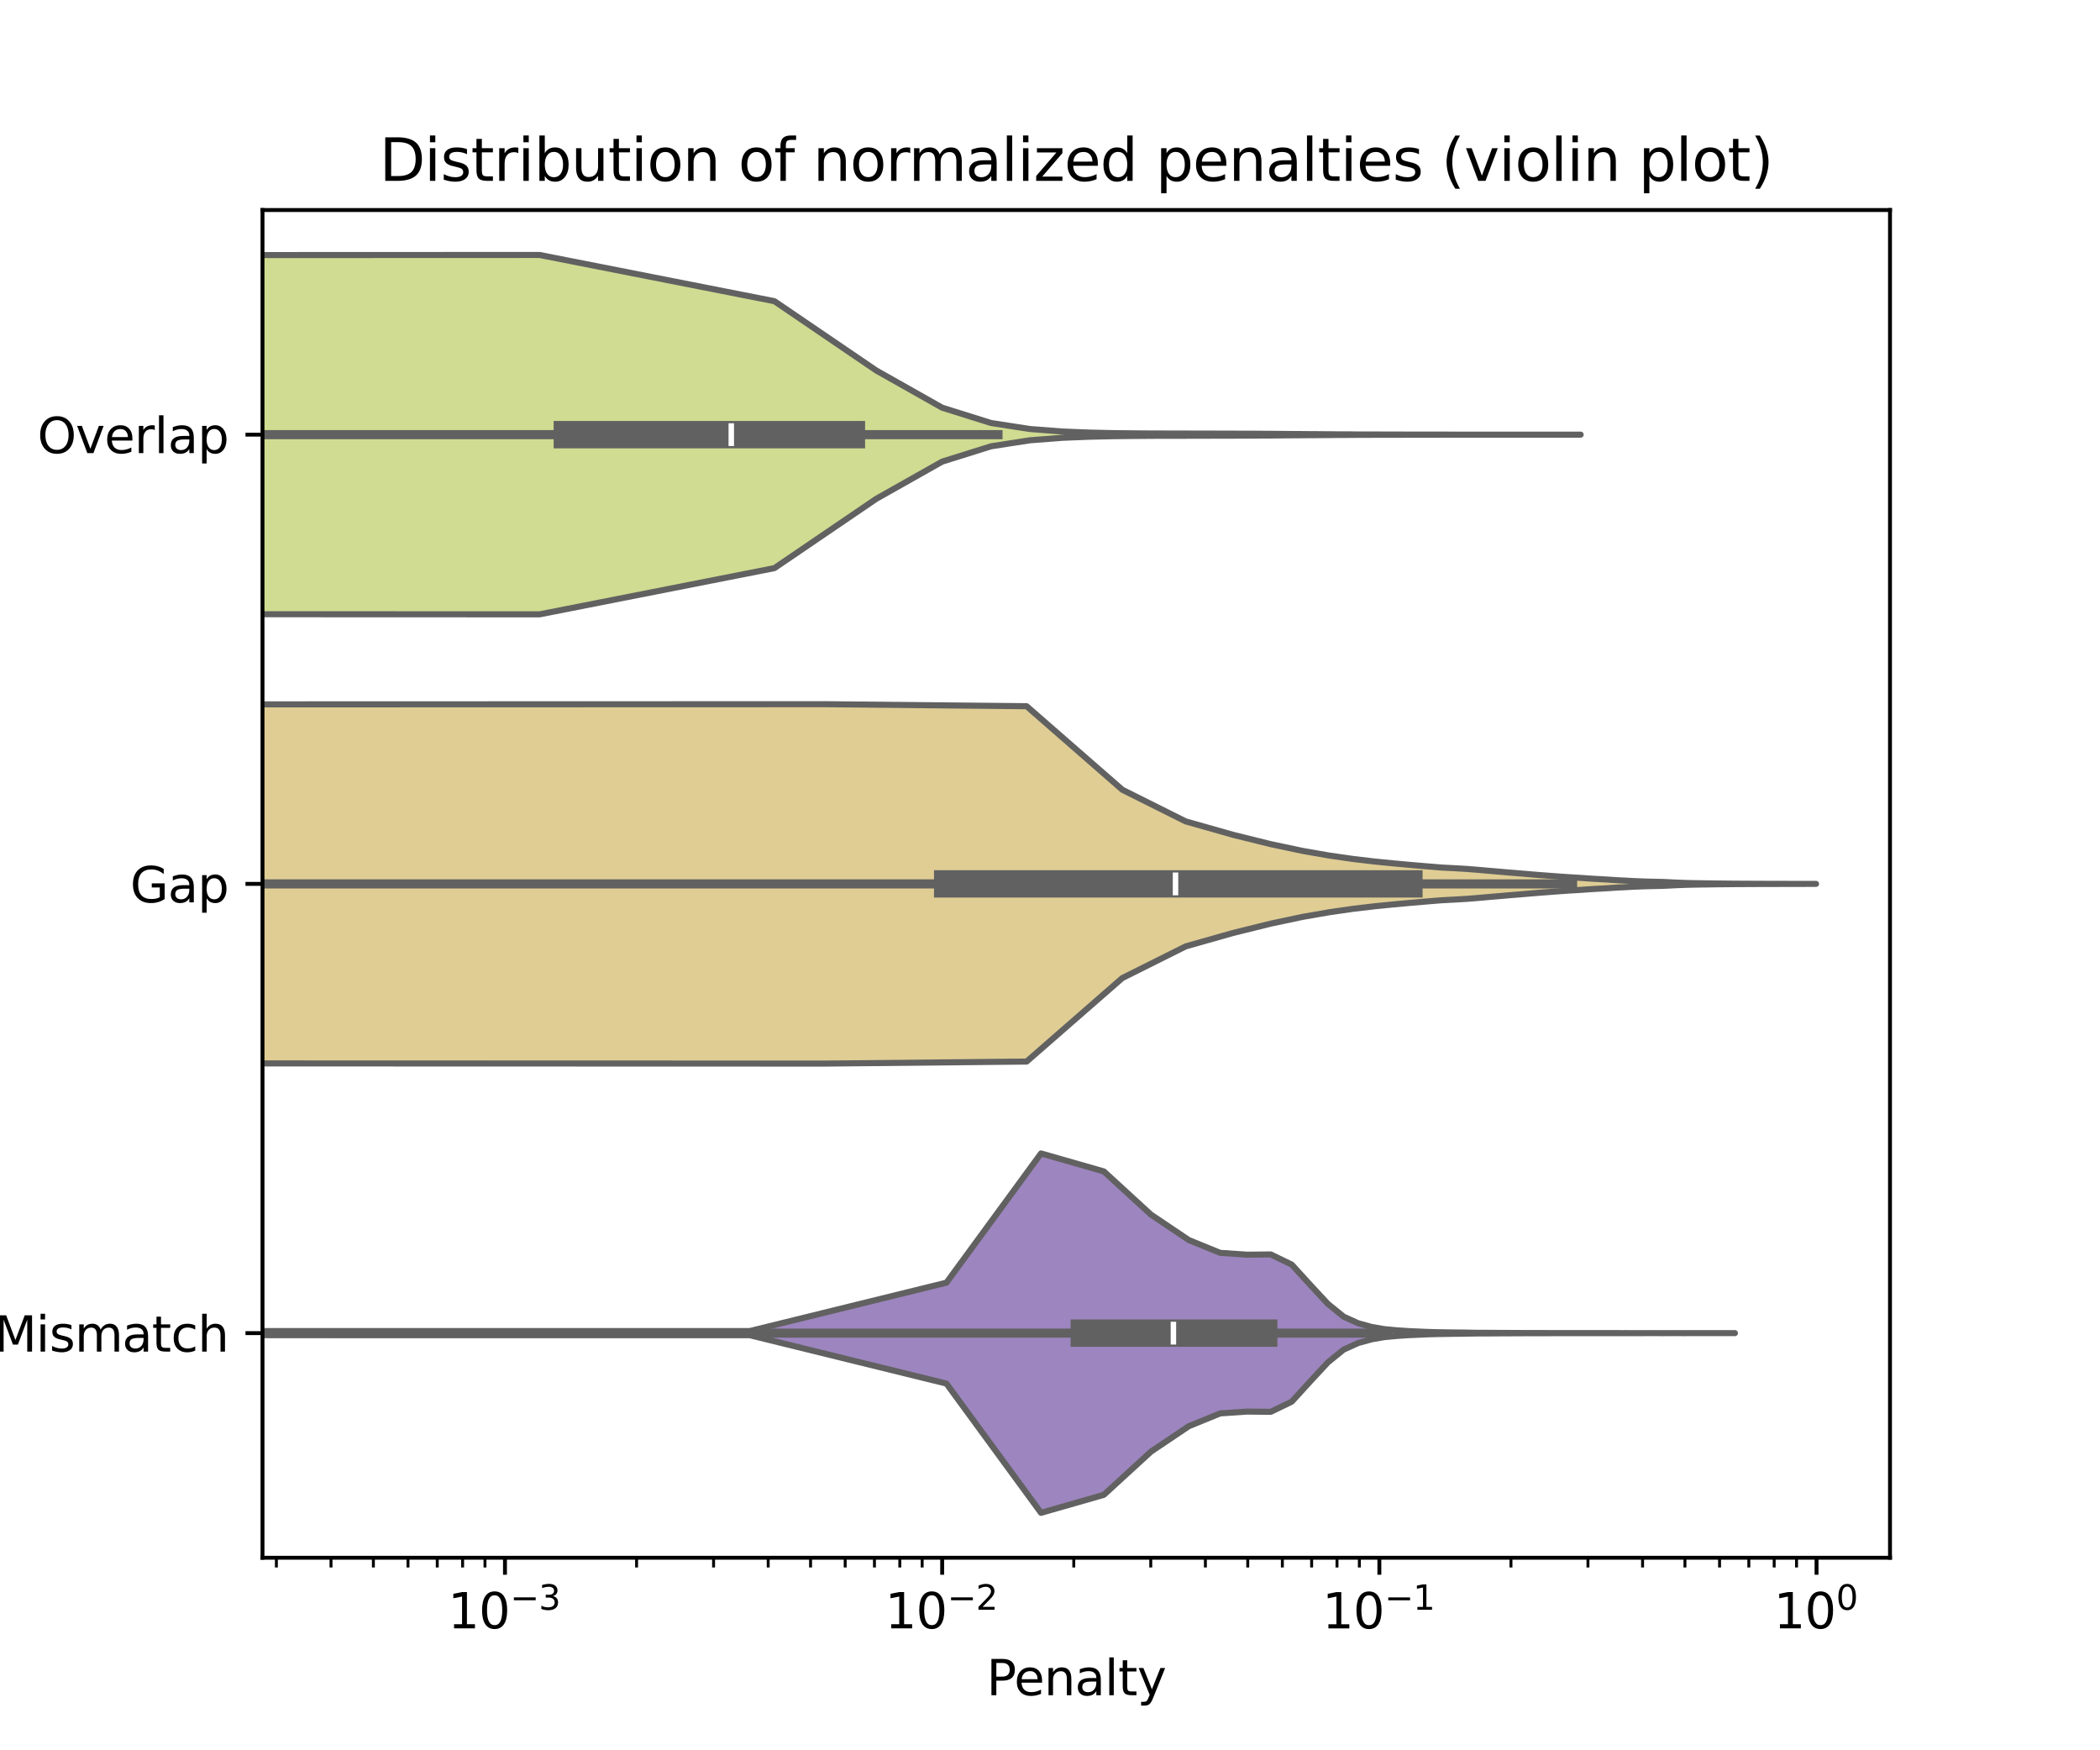 <?xml version="1.0" encoding="utf-8" standalone="no"?>
<!DOCTYPE svg PUBLIC "-//W3C//DTD SVG 1.1//EN"
  "http://www.w3.org/Graphics/SVG/1.1/DTD/svg11.dtd">
<svg xmlns:xlink="http://www.w3.org/1999/xlink" width="432pt" height="360pt" viewBox="0 0 432 360" xmlns="http://www.w3.org/2000/svg" version="1.1">
 <defs>
  <style type="text/css">*{stroke-linejoin: round; stroke-linecap: butt}</style>
 </defs>
 <g id="figure_1">
  <g id="patch_1">
   <path d="M 0 360 
L 432 360 
L 432 0 
L 0 0 
z
" style="fill: #ffffff"/>
  </g>
  <g id="axes_1">
   <g id="patch_2">
    <path d="M 54 320.4 
L 388.8 320.4 
L 388.8 43.2 
L 54 43.2 
z
" style="fill: #ffffff"/>
   </g>
   <g id="PolyCollection_1">
    <path d="M -89562.144 91.7 
L -89562.144 87.1 
L 110.994 52.44 
L 159.308 61.948 
L 180.257 76.2 
L 193.818 83.854 
L 203.865 87.003 
L 211.85 88.237 
L 218.476 88.749 
L 224.139 88.976 
L 229.084 89.087 
L 233.473 89.132 
L 237.418 89.16 
L 241.001 89.164 
L 244.282 89.172 
L 247.31 89.178 
L 250.119 89.186 
L 252.74 89.19 
L 255.196 89.2 
L 257.506 89.203 
L 259.688 89.22 
L 261.754 89.23 
L 263.716 89.25 
L 265.585 89.264 
L 267.368 89.272 
L 269.073 89.292 
L 270.707 89.296 
L 272.275 89.314 
L 273.783 89.321 
L 275.235 89.338 
L 276.634 89.342 
L 277.985 89.346 
L 279.291 89.362 
L 280.555 89.36 
L 281.779 89.366 
L 282.966 89.369 
L 284.118 89.369 
L 285.237 89.372 
L 286.325 89.374 
L 287.383 89.376 
L 288.414 89.378 
L 289.418 89.383 
L 290.396 89.383 
L 291.351 89.386 
L 292.283 89.385 
L 293.194 89.386 
L 294.083 89.388 
L 294.953 89.389 
L 295.804 89.389 
L 296.636 89.392 
L 297.452 89.391 
L 298.25 89.393 
L 299.033 89.393 
L 299.8 89.393 
L 300.553 89.394 
L 301.291 89.395 
L 302.015 89.396 
L 302.727 89.397 
L 303.425 89.395 
L 304.112 89.396 
L 304.786 89.398 
L 305.449 89.396 
L 306.101 89.398 
L 306.743 89.397 
L 307.373 89.398 
L 307.994 89.399 
L 308.606 89.398 
L 309.207 89.399 
L 309.8 89.398 
L 310.384 89.398 
L 310.959 89.399 
L 311.526 89.399 
L 312.084 89.399 
L 312.635 89.399 
L 313.178 89.398 
L 313.714 89.399 
L 314.243 89.399 
L 314.764 89.399 
L 315.279 89.399 
L 315.786 89.4 
L 316.288 89.4 
L 316.783 89.399 
L 317.272 89.4 
L 317.754 89.4 
L 318.231 89.4 
L 318.702 89.4 
L 319.168 89.4 
L 319.628 89.4 
L 320.082 89.4 
L 320.532 89.4 
L 320.976 89.4 
L 321.416 89.4 
L 321.85 89.4 
L 322.28 89.4 
L 322.705 89.4 
L 323.125 89.4 
L 323.541 89.4 
L 323.952 89.4 
L 324.36 89.4 
L 324.763 89.4 
L 325.162 89.4 
L 325.162 89.4 
L 325.162 89.4 
L 324.763 89.4 
L 324.36 89.4 
L 323.952 89.4 
L 323.541 89.4 
L 323.125 89.4 
L 322.705 89.4 
L 322.28 89.4 
L 321.85 89.4 
L 321.416 89.4 
L 320.976 89.4 
L 320.532 89.4 
L 320.082 89.4 
L 319.628 89.4 
L 319.168 89.4 
L 318.702 89.4 
L 318.231 89.4 
L 317.754 89.4 
L 317.272 89.4 
L 316.783 89.401 
L 316.288 89.4 
L 315.786 89.4 
L 315.279 89.401 
L 314.764 89.401 
L 314.243 89.401 
L 313.714 89.401 
L 313.178 89.402 
L 312.635 89.401 
L 312.084 89.401 
L 311.526 89.401 
L 310.959 89.401 
L 310.384 89.402 
L 309.8 89.402 
L 309.207 89.401 
L 308.606 89.402 
L 307.994 89.401 
L 307.373 89.402 
L 306.743 89.403 
L 306.101 89.402 
L 305.449 89.404 
L 304.786 89.402 
L 304.112 89.404 
L 303.425 89.405 
L 302.727 89.403 
L 302.015 89.404 
L 301.291 89.405 
L 300.553 89.406 
L 299.8 89.407 
L 299.033 89.407 
L 298.25 89.407 
L 297.452 89.409 
L 296.636 89.408 
L 295.804 89.411 
L 294.953 89.411 
L 294.083 89.412 
L 293.194 89.414 
L 292.283 89.415 
L 291.351 89.414 
L 290.396 89.417 
L 289.418 89.417 
L 288.414 89.422 
L 287.383 89.424 
L 286.325 89.426 
L 285.237 89.428 
L 284.118 89.431 
L 282.966 89.431 
L 281.779 89.434 
L 280.555 89.44 
L 279.291 89.438 
L 277.985 89.454 
L 276.634 89.458 
L 275.235 89.462 
L 273.783 89.479 
L 272.275 89.486 
L 270.707 89.504 
L 269.073 89.508 
L 267.368 89.528 
L 265.585 89.536 
L 263.716 89.55 
L 261.754 89.57 
L 259.688 89.58 
L 257.506 89.597 
L 255.196 89.6 
L 252.74 89.61 
L 250.119 89.614 
L 247.31 89.622 
L 244.282 89.628 
L 241.001 89.636 
L 237.418 89.64 
L 233.473 89.668 
L 229.084 89.713 
L 224.139 89.824 
L 218.476 90.051 
L 211.85 90.563 
L 203.865 91.797 
L 193.818 94.946 
L 180.257 102.6 
L 159.308 116.852 
L 110.994 126.36 
L -89562.144 91.7 
z
" clip-path="url(#p7da677f5fb)" style="fill: #cfdc91; stroke: #616161; stroke-width: 1.25"/>
   </g>
   <g id="PolyCollection_2">
    <path d="M -89562.144 182.305 
L -89562.144 181.295 
L -89562.144 172.232 
L 169.587 144.84 
L 211.194 145.257 
L 230.88 162.434 
L 243.908 168.945 
L 253.66 171.706 
L 261.457 173.636 
L 267.954 175.013 
L 273.523 175.983 
L 278.395 176.682 
L 282.727 177.191 
L 286.626 177.579 
L 290.171 177.903 
L 293.421 178.179 
L 296.421 178.426 
L 299.207 178.576 
L 301.807 178.726 
L 304.245 178.924 
L 306.54 179.128 
L 308.707 179.31 
L 310.761 179.488 
L 312.712 179.645 
L 314.57 179.803 
L 316.343 179.953 
L 318.04 180.08 
L 319.666 180.206 
L 321.227 180.32 
L 322.728 180.425 
L 324.173 180.507 
L 325.567 180.597 
L 326.913 180.693 
L 328.214 180.774 
L 329.473 180.84 
L 330.692 180.913 
L 331.875 180.991 
L 333.023 181.064 
L 334.138 181.114 
L 335.222 181.174 
L 336.277 181.229 
L 337.305 181.268 
L 338.306 181.308 
L 339.281 181.335 
L 340.234 181.359 
L 341.163 181.378 
L 342.071 181.398 
L 342.958 181.439 
L 343.826 181.482 
L 344.674 181.524 
L 345.505 181.558 
L 346.318 181.588 
L 347.115 181.616 
L 347.896 181.636 
L 348.661 181.65 
L 349.412 181.661 
L 350.148 181.674 
L 350.871 181.683 
L 351.581 181.695 
L 352.278 181.706 
L 352.963 181.715 
L 353.637 181.721 
L 354.298 181.727 
L 354.949 181.732 
L 355.589 181.741 
L 356.219 181.748 
L 356.839 181.755 
L 357.449 181.758 
L 358.049 181.761 
L 358.641 181.764 
L 359.224 181.767 
L 359.798 181.77 
L 360.364 181.772 
L 360.921 181.773 
L 361.471 181.776 
L 362.014 181.781 
L 362.549 181.782 
L 363.076 181.783 
L 363.597 181.785 
L 364.111 181.786 
L 364.618 181.786 
L 365.118 181.786 
L 365.612 181.788 
L 366.101 181.789 
L 366.583 181.789 
L 367.059 181.791 
L 367.529 181.793 
L 367.994 181.795 
L 368.453 181.795 
L 368.908 181.795 
L 369.356 181.795 
L 369.8 181.796 
L 370.239 181.798 
L 370.673 181.799 
L 371.102 181.799 
L 371.526 181.8 
L 371.946 181.8 
L 372.361 181.8 
L 372.773 181.8 
L 373.179 181.8 
L 373.582 181.8 
L 373.582 181.8 
L 373.582 181.8 
L 373.179 181.8 
L 372.773 181.8 
L 372.361 181.8 
L 371.946 181.8 
L 371.526 181.8 
L 371.102 181.801 
L 370.673 181.801 
L 370.239 181.802 
L 369.8 181.804 
L 369.356 181.805 
L 368.908 181.805 
L 368.453 181.805 
L 367.994 181.805 
L 367.529 181.807 
L 367.059 181.809 
L 366.583 181.811 
L 366.101 181.811 
L 365.612 181.812 
L 365.118 181.814 
L 364.618 181.814 
L 364.111 181.814 
L 363.597 181.815 
L 363.076 181.817 
L 362.549 181.818 
L 362.014 181.819 
L 361.471 181.824 
L 360.921 181.827 
L 360.364 181.828 
L 359.798 181.83 
L 359.224 181.833 
L 358.641 181.836 
L 358.049 181.839 
L 357.449 181.842 
L 356.839 181.845 
L 356.219 181.852 
L 355.589 181.859 
L 354.949 181.868 
L 354.298 181.873 
L 353.637 181.879 
L 352.963 181.885 
L 352.278 181.894 
L 351.581 181.905 
L 350.871 181.917 
L 350.148 181.926 
L 349.412 181.939 
L 348.661 181.95 
L 347.896 181.964 
L 347.115 181.984 
L 346.318 182.012 
L 345.505 182.042 
L 344.674 182.076 
L 343.826 182.118 
L 342.958 182.161 
L 342.071 182.202 
L 341.163 182.222 
L 340.234 182.241 
L 339.281 182.265 
L 338.306 182.292 
L 337.305 182.332 
L 336.277 182.371 
L 335.222 182.426 
L 334.138 182.486 
L 333.023 182.536 
L 331.875 182.609 
L 330.692 182.687 
L 329.473 182.76 
L 328.214 182.826 
L 326.913 182.907 
L 325.567 183.003 
L 324.173 183.093 
L 322.728 183.175 
L 321.227 183.28 
L 319.666 183.394 
L 318.04 183.52 
L 316.343 183.647 
L 314.57 183.797 
L 312.712 183.955 
L 310.761 184.112 
L 308.707 184.29 
L 306.54 184.472 
L 304.245 184.676 
L 301.807 184.874 
L 299.207 185.024 
L 296.421 185.174 
L 293.421 185.421 
L 290.171 185.697 
L 286.626 186.021 
L 282.727 186.409 
L 278.395 186.918 
L 273.523 187.617 
L 267.954 188.587 
L 261.457 189.964 
L 253.66 191.894 
L 243.908 194.655 
L 230.88 201.166 
L 211.194 218.343 
L 169.587 218.76 
L -89562.144 191.368 
L -89562.144 182.305 
z
" clip-path="url(#p7da677f5fb)" style="fill: #dfcd94; stroke: #616161; stroke-width: 1.25"/>
   </g>
   <g id="PolyCollection_3">
    <path d="M -89562.144 274.201 
L -89562.144 274.199 
L 154.204 273.781 
L 194.702 263.82 
L 214.153 237.24 
L 227.079 240.94 
L 236.774 249.825 
L 244.535 255.044 
L 251.006 257.689 
L 256.556 258.064 
L 261.415 258.013 
L 265.736 260.107 
L 269.625 264.373 
L 273.163 268.181 
L 276.406 270.813 
L 279.401 272.168 
L 282.182 272.931 
L 284.778 273.38 
L 287.213 273.608 
L 289.504 273.768 
L 291.669 273.865 
L 293.72 273.955 
L 295.668 274.009 
L 297.524 274.037 
L 299.296 274.065 
L 300.991 274.078 
L 302.615 274.112 
L 304.175 274.138 
L 305.674 274.135 
L 307.118 274.144 
L 308.511 274.154 
L 309.856 274.158 
L 311.156 274.165 
L 312.414 274.171 
L 313.633 274.177 
L 314.814 274.179 
L 315.962 274.175 
L 317.076 274.182 
L 318.16 274.184 
L 319.214 274.187 
L 320.241 274.188 
L 321.241 274.19 
L 322.216 274.188 
L 323.168 274.191 
L 324.097 274.188 
L 325.004 274.191 
L 325.891 274.192 
L 326.758 274.194 
L 327.606 274.194 
L 328.436 274.193 
L 329.249 274.192 
L 330.045 274.194 
L 330.826 274.197 
L 331.591 274.192 
L 332.341 274.196 
L 333.078 274.196 
L 333.8 274.198 
L 334.51 274.195 
L 335.207 274.198 
L 335.892 274.197 
L 336.564 274.197 
L 337.226 274.198 
L 337.876 274.198 
L 338.516 274.199 
L 339.146 274.198 
L 339.765 274.199 
L 340.375 274.199 
L 340.975 274.199 
L 341.567 274.199 
L 342.149 274.197 
L 342.723 274.199 
L 343.289 274.198 
L 343.847 274.199 
L 344.396 274.199 
L 344.938 274.199 
L 345.473 274.199 
L 346.001 274.198 
L 346.521 274.198 
L 347.035 274.199 
L 347.542 274.199 
L 348.042 274.2 
L 348.536 274.2 
L 349.024 274.2 
L 349.506 274.199 
L 349.982 274.2 
L 350.452 274.199 
L 350.917 274.2 
L 351.376 274.2 
L 351.83 274.2 
L 352.279 274.2 
L 352.723 274.2 
L 353.161 274.2 
L 353.595 274.2 
L 354.024 274.2 
L 354.448 274.2 
L 354.868 274.2 
L 355.283 274.2 
L 355.694 274.2 
L 356.101 274.2 
L 356.503 274.2 
L 356.902 274.2 
L 356.902 274.2 
L 356.902 274.2 
L 356.503 274.2 
L 356.101 274.2 
L 355.694 274.2 
L 355.283 274.2 
L 354.868 274.2 
L 354.448 274.2 
L 354.024 274.2 
L 353.595 274.2 
L 353.161 274.2 
L 352.723 274.2 
L 352.279 274.2 
L 351.83 274.2 
L 351.376 274.2 
L 350.917 274.2 
L 350.452 274.201 
L 349.982 274.2 
L 349.506 274.201 
L 349.024 274.2 
L 348.536 274.2 
L 348.042 274.2 
L 347.542 274.201 
L 347.035 274.201 
L 346.521 274.202 
L 346.001 274.202 
L 345.473 274.201 
L 344.938 274.201 
L 344.396 274.201 
L 343.847 274.201 
L 343.289 274.202 
L 342.723 274.201 
L 342.149 274.203 
L 341.567 274.201 
L 340.975 274.201 
L 340.375 274.201 
L 339.765 274.201 
L 339.146 274.202 
L 338.516 274.201 
L 337.876 274.202 
L 337.226 274.202 
L 336.564 274.203 
L 335.892 274.203 
L 335.207 274.202 
L 334.51 274.205 
L 333.8 274.202 
L 333.078 274.204 
L 332.341 274.204 
L 331.591 274.208 
L 330.826 274.203 
L 330.045 274.206 
L 329.249 274.208 
L 328.436 274.207 
L 327.606 274.206 
L 326.758 274.206 
L 325.891 274.208 
L 325.004 274.209 
L 324.097 274.212 
L 323.168 274.209 
L 322.216 274.212 
L 321.241 274.21 
L 320.241 274.212 
L 319.214 274.213 
L 318.16 274.216 
L 317.076 274.218 
L 315.962 274.225 
L 314.814 274.221 
L 313.633 274.223 
L 312.414 274.229 
L 311.156 274.235 
L 309.856 274.242 
L 308.511 274.246 
L 307.118 274.256 
L 305.674 274.265 
L 304.175 274.262 
L 302.615 274.288 
L 300.991 274.322 
L 299.296 274.335 
L 297.524 274.363 
L 295.668 274.391 
L 293.72 274.445 
L 291.669 274.535 
L 289.504 274.632 
L 287.213 274.792 
L 284.778 275.02 
L 282.182 275.469 
L 279.401 276.232 
L 276.406 277.587 
L 273.163 280.219 
L 269.625 284.027 
L 265.736 288.293 
L 261.415 290.387 
L 256.556 290.336 
L 251.006 290.711 
L 244.535 293.356 
L 236.774 298.575 
L 227.079 307.46 
L 214.153 311.16 
L 194.702 284.58 
L 154.204 274.619 
L -89562.144 274.201 
z
" clip-path="url(#p7da677f5fb)" style="fill: #9d85bf; stroke: #616161; stroke-width: 1.25"/>
   </g>
   <g id="matplotlib.axis_1">
    <g id="xtick_1">
     <g id="line2d_1">
      <defs>
       <path id="m238e0b57ad" d="M 0 0 
L 0 3.5 
" style="stroke: #000000; stroke-width: 0.8"/>
      </defs>
      <g>
       <use xlink:href="#m238e0b57ad" x="103.882" y="320.4" style="stroke: #000000; stroke-width: 0.8"/>
      </g>
     </g>
     <g id="text_1">
      <!-- $\mathdefault{10^{-3}}$ -->
      <g transform="translate(92.132 334.998) scale(0.1 -0.1)">
       <defs>
        <path id="DejaVuSans-31" d="M 794 531 
L 1825 531 
L 1825 4091 
L 703 3866 
L 703 4441 
L 1819 4666 
L 2450 4666 
L 2450 531 
L 3481 531 
L 3481 0 
L 794 0 
L 794 531 
z
" transform="scale(0.016)"/>
        <path id="DejaVuSans-30" d="M 2034 4250 
Q 1547 4250 1301 3770 
Q 1056 3291 1056 2328 
Q 1056 1369 1301 889 
Q 1547 409 2034 409 
Q 2525 409 2770 889 
Q 3016 1369 3016 2328 
Q 3016 3291 2770 3770 
Q 2525 4250 2034 4250 
z
M 2034 4750 
Q 2819 4750 3233 4129 
Q 3647 3509 3647 2328 
Q 3647 1150 3233 529 
Q 2819 -91 2034 -91 
Q 1250 -91 836 529 
Q 422 1150 422 2328 
Q 422 3509 836 4129 
Q 1250 4750 2034 4750 
z
" transform="scale(0.016)"/>
        <path id="DejaVuSans-2212" d="M 678 2272 
L 4684 2272 
L 4684 1741 
L 678 1741 
L 678 2272 
z
" transform="scale(0.016)"/>
        <path id="DejaVuSans-33" d="M 2597 2516 
Q 3050 2419 3304 2112 
Q 3559 1806 3559 1356 
Q 3559 666 3084 287 
Q 2609 -91 1734 -91 
Q 1441 -91 1130 -33 
Q 819 25 488 141 
L 488 750 
Q 750 597 1062 519 
Q 1375 441 1716 441 
Q 2309 441 2620 675 
Q 2931 909 2931 1356 
Q 2931 1769 2642 2001 
Q 2353 2234 1838 2234 
L 1294 2234 
L 1294 2753 
L 1863 2753 
Q 2328 2753 2575 2939 
Q 2822 3125 2822 3475 
Q 2822 3834 2567 4026 
Q 2313 4219 1838 4219 
Q 1578 4219 1281 4162 
Q 984 4106 628 3988 
L 628 4550 
Q 988 4650 1302 4700 
Q 1616 4750 1894 4750 
Q 2613 4750 3031 4423 
Q 3450 4097 3450 3541 
Q 3450 3153 3228 2886 
Q 3006 2619 2597 2516 
z
" transform="scale(0.016)"/>
       </defs>
       <use xlink:href="#DejaVuSans-31" transform="translate(0 0.766)"/>
       <use xlink:href="#DejaVuSans-30" transform="translate(63.623 0.766)"/>
       <use xlink:href="#DejaVuSans-2212" transform="translate(128.203 39.047) scale(0.7)"/>
       <use xlink:href="#DejaVuSans-33" transform="translate(186.855 39.047) scale(0.7)"/>
      </g>
     </g>
    </g>
    <g id="xtick_2">
     <g id="line2d_2">
      <g>
       <use xlink:href="#m238e0b57ad" x="193.818" y="320.4" style="stroke: #000000; stroke-width: 0.8"/>
      </g>
     </g>
     <g id="text_2">
      <!-- $\mathdefault{10^{-2}}$ -->
      <g transform="translate(182.068 334.998) scale(0.1 -0.1)">
       <defs>
        <path id="DejaVuSans-32" d="M 1228 531 
L 3431 531 
L 3431 0 
L 469 0 
L 469 531 
Q 828 903 1448 1529 
Q 2069 2156 2228 2338 
Q 2531 2678 2651 2914 
Q 2772 3150 2772 3378 
Q 2772 3750 2511 3984 
Q 2250 4219 1831 4219 
Q 1534 4219 1204 4116 
Q 875 4013 500 3803 
L 500 4441 
Q 881 4594 1212 4672 
Q 1544 4750 1819 4750 
Q 2544 4750 2975 4387 
Q 3406 4025 3406 3419 
Q 3406 3131 3298 2873 
Q 3191 2616 2906 2266 
Q 2828 2175 2409 1742 
Q 1991 1309 1228 531 
z
" transform="scale(0.016)"/>
       </defs>
       <use xlink:href="#DejaVuSans-31" transform="translate(0 0.766)"/>
       <use xlink:href="#DejaVuSans-30" transform="translate(63.623 0.766)"/>
       <use xlink:href="#DejaVuSans-2212" transform="translate(128.203 39.047) scale(0.7)"/>
       <use xlink:href="#DejaVuSans-32" transform="translate(186.855 39.047) scale(0.7)"/>
      </g>
     </g>
    </g>
    <g id="xtick_3">
     <g id="line2d_3">
      <g>
       <use xlink:href="#m238e0b57ad" x="283.754" y="320.4" style="stroke: #000000; stroke-width: 0.8"/>
      </g>
     </g>
     <g id="text_3">
      <!-- $\mathdefault{10^{-1}}$ -->
      <g transform="translate(272.004 334.998) scale(0.1 -0.1)">
       <use xlink:href="#DejaVuSans-31" transform="translate(0 0.684)"/>
       <use xlink:href="#DejaVuSans-30" transform="translate(63.623 0.684)"/>
       <use xlink:href="#DejaVuSans-2212" transform="translate(128.203 38.966) scale(0.7)"/>
       <use xlink:href="#DejaVuSans-31" transform="translate(186.855 38.966) scale(0.7)"/>
      </g>
     </g>
    </g>
    <g id="xtick_4">
     <g id="line2d_4">
      <g>
       <use xlink:href="#m238e0b57ad" x="373.689" y="320.4" style="stroke: #000000; stroke-width: 0.8"/>
      </g>
     </g>
     <g id="text_4">
      <!-- $\mathdefault{10^{0}}$ -->
      <g transform="translate(364.889 334.998) scale(0.1 -0.1)">
       <use xlink:href="#DejaVuSans-31" transform="translate(0 0.766)"/>
       <use xlink:href="#DejaVuSans-30" transform="translate(63.623 0.766)"/>
       <use xlink:href="#DejaVuSans-30" transform="translate(128.203 39.047) scale(0.7)"/>
      </g>
     </g>
    </g>
    <g id="xtick_5">
     <g id="line2d_5">
      <defs>
       <path id="md882a2ad19" d="M 0 0 
L 0 2 
" style="stroke: #000000; stroke-width: 0.6"/>
      </defs>
      <g>
       <use xlink:href="#md882a2ad19" x="56.856" y="320.4" style="stroke: #000000; stroke-width: 0.6"/>
      </g>
     </g>
    </g>
    <g id="xtick_6">
     <g id="line2d_6">
      <g>
       <use xlink:href="#md882a2ad19" x="68.093" y="320.4" style="stroke: #000000; stroke-width: 0.6"/>
      </g>
     </g>
    </g>
    <g id="xtick_7">
     <g id="line2d_7">
      <g>
       <use xlink:href="#md882a2ad19" x="76.809" y="320.4" style="stroke: #000000; stroke-width: 0.6"/>
      </g>
     </g>
    </g>
    <g id="xtick_8">
     <g id="line2d_8">
      <g>
       <use xlink:href="#md882a2ad19" x="83.93" y="320.4" style="stroke: #000000; stroke-width: 0.6"/>
      </g>
     </g>
    </g>
    <g id="xtick_9">
     <g id="line2d_9">
      <g>
       <use xlink:href="#md882a2ad19" x="89.951" y="320.4" style="stroke: #000000; stroke-width: 0.6"/>
      </g>
     </g>
    </g>
    <g id="xtick_10">
     <g id="line2d_10">
      <g>
       <use xlink:href="#md882a2ad19" x="95.166" y="320.4" style="stroke: #000000; stroke-width: 0.6"/>
      </g>
     </g>
    </g>
    <g id="xtick_11">
     <g id="line2d_11">
      <g>
       <use xlink:href="#md882a2ad19" x="99.767" y="320.4" style="stroke: #000000; stroke-width: 0.6"/>
      </g>
     </g>
    </g>
    <g id="xtick_12">
     <g id="line2d_12">
      <g>
       <use xlink:href="#md882a2ad19" x="130.955" y="320.4" style="stroke: #000000; stroke-width: 0.6"/>
      </g>
     </g>
    </g>
    <g id="xtick_13">
     <g id="line2d_13">
      <g>
       <use xlink:href="#md882a2ad19" x="146.792" y="320.4" style="stroke: #000000; stroke-width: 0.6"/>
      </g>
     </g>
    </g>
    <g id="xtick_14">
     <g id="line2d_14">
      <g>
       <use xlink:href="#md882a2ad19" x="158.029" y="320.4" style="stroke: #000000; stroke-width: 0.6"/>
      </g>
     </g>
    </g>
    <g id="xtick_15">
     <g id="line2d_15">
      <g>
       <use xlink:href="#md882a2ad19" x="166.744" y="320.4" style="stroke: #000000; stroke-width: 0.6"/>
      </g>
     </g>
    </g>
    <g id="xtick_16">
     <g id="line2d_16">
      <g>
       <use xlink:href="#md882a2ad19" x="173.866" y="320.4" style="stroke: #000000; stroke-width: 0.6"/>
      </g>
     </g>
    </g>
    <g id="xtick_17">
     <g id="line2d_17">
      <g>
       <use xlink:href="#md882a2ad19" x="179.887" y="320.4" style="stroke: #000000; stroke-width: 0.6"/>
      </g>
     </g>
    </g>
    <g id="xtick_18">
     <g id="line2d_18">
      <g>
       <use xlink:href="#md882a2ad19" x="185.102" y="320.4" style="stroke: #000000; stroke-width: 0.6"/>
      </g>
     </g>
    </g>
    <g id="xtick_19">
     <g id="line2d_19">
      <g>
       <use xlink:href="#md882a2ad19" x="189.703" y="320.4" style="stroke: #000000; stroke-width: 0.6"/>
      </g>
     </g>
    </g>
    <g id="xtick_20">
     <g id="line2d_20">
      <g>
       <use xlink:href="#md882a2ad19" x="220.891" y="320.4" style="stroke: #000000; stroke-width: 0.6"/>
      </g>
     </g>
    </g>
    <g id="xtick_21">
     <g id="line2d_21">
      <g>
       <use xlink:href="#md882a2ad19" x="236.728" y="320.4" style="stroke: #000000; stroke-width: 0.6"/>
      </g>
     </g>
    </g>
    <g id="xtick_22">
     <g id="line2d_22">
      <g>
       <use xlink:href="#md882a2ad19" x="247.965" y="320.4" style="stroke: #000000; stroke-width: 0.6"/>
      </g>
     </g>
    </g>
    <g id="xtick_23">
     <g id="line2d_23">
      <g>
       <use xlink:href="#md882a2ad19" x="256.68" y="320.4" style="stroke: #000000; stroke-width: 0.6"/>
      </g>
     </g>
    </g>
    <g id="xtick_24">
     <g id="line2d_24">
      <g>
       <use xlink:href="#md882a2ad19" x="263.801" y="320.4" style="stroke: #000000; stroke-width: 0.6"/>
      </g>
     </g>
    </g>
    <g id="xtick_25">
     <g id="line2d_25">
      <g>
       <use xlink:href="#md882a2ad19" x="269.822" y="320.4" style="stroke: #000000; stroke-width: 0.6"/>
      </g>
     </g>
    </g>
    <g id="xtick_26">
     <g id="line2d_26">
      <g>
       <use xlink:href="#md882a2ad19" x="275.038" y="320.4" style="stroke: #000000; stroke-width: 0.6"/>
      </g>
     </g>
    </g>
    <g id="xtick_27">
     <g id="line2d_27">
      <g>
       <use xlink:href="#md882a2ad19" x="279.638" y="320.4" style="stroke: #000000; stroke-width: 0.6"/>
      </g>
     </g>
    </g>
    <g id="xtick_28">
     <g id="line2d_28">
      <g>
       <use xlink:href="#md882a2ad19" x="310.827" y="320.4" style="stroke: #000000; stroke-width: 0.6"/>
      </g>
     </g>
    </g>
    <g id="xtick_29">
     <g id="line2d_29">
      <g>
       <use xlink:href="#md882a2ad19" x="326.664" y="320.4" style="stroke: #000000; stroke-width: 0.6"/>
      </g>
     </g>
    </g>
    <g id="xtick_30">
     <g id="line2d_30">
      <g>
       <use xlink:href="#md882a2ad19" x="337.9" y="320.4" style="stroke: #000000; stroke-width: 0.6"/>
      </g>
     </g>
    </g>
    <g id="xtick_31">
     <g id="line2d_31">
      <g>
       <use xlink:href="#md882a2ad19" x="346.616" y="320.4" style="stroke: #000000; stroke-width: 0.6"/>
      </g>
     </g>
    </g>
    <g id="xtick_32">
     <g id="line2d_32">
      <g>
       <use xlink:href="#md882a2ad19" x="353.737" y="320.4" style="stroke: #000000; stroke-width: 0.6"/>
      </g>
     </g>
    </g>
    <g id="xtick_33">
     <g id="line2d_33">
      <g>
       <use xlink:href="#md882a2ad19" x="359.758" y="320.4" style="stroke: #000000; stroke-width: 0.6"/>
      </g>
     </g>
    </g>
    <g id="xtick_34">
     <g id="line2d_34">
      <g>
       <use xlink:href="#md882a2ad19" x="364.974" y="320.4" style="stroke: #000000; stroke-width: 0.6"/>
      </g>
     </g>
    </g>
    <g id="xtick_35">
     <g id="line2d_35">
      <g>
       <use xlink:href="#md882a2ad19" x="369.574" y="320.4" style="stroke: #000000; stroke-width: 0.6"/>
      </g>
     </g>
    </g>
    <g id="text_5">
     <!-- Penalty -->
     <g transform="translate(202.948 348.677) scale(0.1 -0.1)">
      <defs>
       <path id="DejaVuSans-50" d="M 1259 4147 
L 1259 2394 
L 2053 2394 
Q 2494 2394 2734 2622 
Q 2975 2850 2975 3272 
Q 2975 3691 2734 3919 
Q 2494 4147 2053 4147 
L 1259 4147 
z
M 628 4666 
L 2053 4666 
Q 2838 4666 3239 4311 
Q 3641 3956 3641 3272 
Q 3641 2581 3239 2228 
Q 2838 1875 2053 1875 
L 1259 1875 
L 1259 0 
L 628 0 
L 628 4666 
z
" transform="scale(0.016)"/>
       <path id="DejaVuSans-65" d="M 3597 1894 
L 3597 1613 
L 953 1613 
Q 991 1019 1311 708 
Q 1631 397 2203 397 
Q 2534 397 2845 478 
Q 3156 559 3463 722 
L 3463 178 
Q 3153 47 2828 -22 
Q 2503 -91 2169 -91 
Q 1331 -91 842 396 
Q 353 884 353 1716 
Q 353 2575 817 3079 
Q 1281 3584 2069 3584 
Q 2775 3584 3186 3129 
Q 3597 2675 3597 1894 
z
M 3022 2063 
Q 3016 2534 2758 2815 
Q 2500 3097 2075 3097 
Q 1594 3097 1305 2825 
Q 1016 2553 972 2059 
L 3022 2063 
z
" transform="scale(0.016)"/>
       <path id="DejaVuSans-6e" d="M 3513 2113 
L 3513 0 
L 2938 0 
L 2938 2094 
Q 2938 2591 2744 2837 
Q 2550 3084 2163 3084 
Q 1697 3084 1428 2787 
Q 1159 2491 1159 1978 
L 1159 0 
L 581 0 
L 581 3500 
L 1159 3500 
L 1159 2956 
Q 1366 3272 1645 3428 
Q 1925 3584 2291 3584 
Q 2894 3584 3203 3211 
Q 3513 2838 3513 2113 
z
" transform="scale(0.016)"/>
       <path id="DejaVuSans-61" d="M 2194 1759 
Q 1497 1759 1228 1600 
Q 959 1441 959 1056 
Q 959 750 1161 570 
Q 1363 391 1709 391 
Q 2188 391 2477 730 
Q 2766 1069 2766 1631 
L 2766 1759 
L 2194 1759 
z
M 3341 1997 
L 3341 0 
L 2766 0 
L 2766 531 
Q 2569 213 2275 61 
Q 1981 -91 1556 -91 
Q 1019 -91 701 211 
Q 384 513 384 1019 
Q 384 1609 779 1909 
Q 1175 2209 1959 2209 
L 2766 2209 
L 2766 2266 
Q 2766 2663 2505 2880 
Q 2244 3097 1772 3097 
Q 1472 3097 1187 3025 
Q 903 2953 641 2809 
L 641 3341 
Q 956 3463 1253 3523 
Q 1550 3584 1831 3584 
Q 2591 3584 2966 3190 
Q 3341 2797 3341 1997 
z
" transform="scale(0.016)"/>
       <path id="DejaVuSans-6c" d="M 603 4863 
L 1178 4863 
L 1178 0 
L 603 0 
L 603 4863 
z
" transform="scale(0.016)"/>
       <path id="DejaVuSans-74" d="M 1172 4494 
L 1172 3500 
L 2356 3500 
L 2356 3053 
L 1172 3053 
L 1172 1153 
Q 1172 725 1289 603 
Q 1406 481 1766 481 
L 2356 481 
L 2356 0 
L 1766 0 
Q 1100 0 847 248 
Q 594 497 594 1153 
L 594 3053 
L 172 3053 
L 172 3500 
L 594 3500 
L 594 4494 
L 1172 4494 
z
" transform="scale(0.016)"/>
       <path id="DejaVuSans-79" d="M 2059 -325 
Q 1816 -950 1584 -1140 
Q 1353 -1331 966 -1331 
L 506 -1331 
L 506 -850 
L 844 -850 
Q 1081 -850 1212 -737 
Q 1344 -625 1503 -206 
L 1606 56 
L 191 3500 
L 800 3500 
L 1894 763 
L 2988 3500 
L 3597 3500 
L 2059 -325 
z
" transform="scale(0.016)"/>
      </defs>
      <use xlink:href="#DejaVuSans-50"/>
      <use xlink:href="#DejaVuSans-65" x="56.678"/>
      <use xlink:href="#DejaVuSans-6e" x="118.201"/>
      <use xlink:href="#DejaVuSans-61" x="181.58"/>
      <use xlink:href="#DejaVuSans-6c" x="242.859"/>
      <use xlink:href="#DejaVuSans-74" x="270.643"/>
      <use xlink:href="#DejaVuSans-79" x="309.852"/>
     </g>
    </g>
   </g>
   <g id="matplotlib.axis_2">
    <g id="ytick_1">
     <g id="line2d_36">
      <defs>
       <path id="m28c842032e" d="M 0 0 
L -3.5 0 
" style="stroke: #000000; stroke-width: 0.8"/>
      </defs>
      <g>
       <use xlink:href="#m28c842032e" x="54" y="89.4" style="stroke: #000000; stroke-width: 0.8"/>
      </g>
     </g>
     <g id="text_6">
      <!-- Overlap -->
      <g transform="translate(7.691 93.199) scale(0.1 -0.1)">
       <defs>
        <path id="DejaVuSans-4f" d="M 2522 4238 
Q 1834 4238 1429 3725 
Q 1025 3213 1025 2328 
Q 1025 1447 1429 934 
Q 1834 422 2522 422 
Q 3209 422 3611 934 
Q 4013 1447 4013 2328 
Q 4013 3213 3611 3725 
Q 3209 4238 2522 4238 
z
M 2522 4750 
Q 3503 4750 4090 4092 
Q 4678 3434 4678 2328 
Q 4678 1225 4090 567 
Q 3503 -91 2522 -91 
Q 1538 -91 948 565 
Q 359 1222 359 2328 
Q 359 3434 948 4092 
Q 1538 4750 2522 4750 
z
" transform="scale(0.016)"/>
        <path id="DejaVuSans-76" d="M 191 3500 
L 800 3500 
L 1894 563 
L 2988 3500 
L 3597 3500 
L 2284 0 
L 1503 0 
L 191 3500 
z
" transform="scale(0.016)"/>
        <path id="DejaVuSans-72" d="M 2631 2963 
Q 2534 3019 2420 3045 
Q 2306 3072 2169 3072 
Q 1681 3072 1420 2755 
Q 1159 2438 1159 1844 
L 1159 0 
L 581 0 
L 581 3500 
L 1159 3500 
L 1159 2956 
Q 1341 3275 1631 3429 
Q 1922 3584 2338 3584 
Q 2397 3584 2469 3576 
Q 2541 3569 2628 3553 
L 2631 2963 
z
" transform="scale(0.016)"/>
        <path id="DejaVuSans-70" d="M 1159 525 
L 1159 -1331 
L 581 -1331 
L 581 3500 
L 1159 3500 
L 1159 2969 
Q 1341 3281 1617 3432 
Q 1894 3584 2278 3584 
Q 2916 3584 3314 3078 
Q 3713 2572 3713 1747 
Q 3713 922 3314 415 
Q 2916 -91 2278 -91 
Q 1894 -91 1617 61 
Q 1341 213 1159 525 
z
M 3116 1747 
Q 3116 2381 2855 2742 
Q 2594 3103 2138 3103 
Q 1681 3103 1420 2742 
Q 1159 2381 1159 1747 
Q 1159 1113 1420 752 
Q 1681 391 2138 391 
Q 2594 391 2855 752 
Q 3116 1113 3116 1747 
z
" transform="scale(0.016)"/>
       </defs>
       <use xlink:href="#DejaVuSans-4f"/>
       <use xlink:href="#DejaVuSans-76" x="78.711"/>
       <use xlink:href="#DejaVuSans-65" x="137.891"/>
       <use xlink:href="#DejaVuSans-72" x="199.414"/>
       <use xlink:href="#DejaVuSans-6c" x="240.527"/>
       <use xlink:href="#DejaVuSans-61" x="268.311"/>
       <use xlink:href="#DejaVuSans-70" x="329.59"/>
      </g>
     </g>
    </g>
    <g id="ytick_2">
     <g id="line2d_37">
      <g>
       <use xlink:href="#m28c842032e" x="54" y="181.8" style="stroke: #000000; stroke-width: 0.8"/>
      </g>
     </g>
     <g id="text_7">
      <!-- Gap -->
      <g transform="translate(26.775 185.599) scale(0.1 -0.1)">
       <defs>
        <path id="DejaVuSans-47" d="M 3809 666 
L 3809 1919 
L 2778 1919 
L 2778 2438 
L 4434 2438 
L 4434 434 
Q 4069 175 3628 42 
Q 3188 -91 2688 -91 
Q 1594 -91 976 548 
Q 359 1188 359 2328 
Q 359 3472 976 4111 
Q 1594 4750 2688 4750 
Q 3144 4750 3555 4637 
Q 3966 4525 4313 4306 
L 4313 3634 
Q 3963 3931 3569 4081 
Q 3175 4231 2741 4231 
Q 1884 4231 1454 3753 
Q 1025 3275 1025 2328 
Q 1025 1384 1454 906 
Q 1884 428 2741 428 
Q 3075 428 3337 486 
Q 3600 544 3809 666 
z
" transform="scale(0.016)"/>
       </defs>
       <use xlink:href="#DejaVuSans-47"/>
       <use xlink:href="#DejaVuSans-61" x="77.49"/>
       <use xlink:href="#DejaVuSans-70" x="138.77"/>
      </g>
     </g>
    </g>
    <g id="ytick_3">
     <g id="line2d_38">
      <g>
       <use xlink:href="#m28c842032e" x="54" y="274.2" style="stroke: #000000; stroke-width: 0.8"/>
      </g>
     </g>
     <g id="text_8">
      <!-- Indel/Mismatch -->
      <g transform="translate(-29.177 277.999) scale(0.1 -0.1)">
       <defs>
        <path id="DejaVuSans-49" d="M 628 4666 
L 1259 4666 
L 1259 0 
L 628 0 
L 628 4666 
z
" transform="scale(0.016)"/>
        <path id="DejaVuSans-64" d="M 2906 2969 
L 2906 4863 
L 3481 4863 
L 3481 0 
L 2906 0 
L 2906 525 
Q 2725 213 2448 61 
Q 2172 -91 1784 -91 
Q 1150 -91 751 415 
Q 353 922 353 1747 
Q 353 2572 751 3078 
Q 1150 3584 1784 3584 
Q 2172 3584 2448 3432 
Q 2725 3281 2906 2969 
z
M 947 1747 
Q 947 1113 1208 752 
Q 1469 391 1925 391 
Q 2381 391 2643 752 
Q 2906 1113 2906 1747 
Q 2906 2381 2643 2742 
Q 2381 3103 1925 3103 
Q 1469 3103 1208 2742 
Q 947 2381 947 1747 
z
" transform="scale(0.016)"/>
        <path id="DejaVuSans-2f" d="M 1625 4666 
L 2156 4666 
L 531 -594 
L 0 -594 
L 1625 4666 
z
" transform="scale(0.016)"/>
        <path id="DejaVuSans-4d" d="M 628 4666 
L 1569 4666 
L 2759 1491 
L 3956 4666 
L 4897 4666 
L 4897 0 
L 4281 0 
L 4281 4097 
L 3078 897 
L 2444 897 
L 1241 4097 
L 1241 0 
L 628 0 
L 628 4666 
z
" transform="scale(0.016)"/>
        <path id="DejaVuSans-69" d="M 603 3500 
L 1178 3500 
L 1178 0 
L 603 0 
L 603 3500 
z
M 603 4863 
L 1178 4863 
L 1178 4134 
L 603 4134 
L 603 4863 
z
" transform="scale(0.016)"/>
        <path id="DejaVuSans-73" d="M 2834 3397 
L 2834 2853 
Q 2591 2978 2328 3040 
Q 2066 3103 1784 3103 
Q 1356 3103 1142 2972 
Q 928 2841 928 2578 
Q 928 2378 1081 2264 
Q 1234 2150 1697 2047 
L 1894 2003 
Q 2506 1872 2764 1633 
Q 3022 1394 3022 966 
Q 3022 478 2636 193 
Q 2250 -91 1575 -91 
Q 1294 -91 989 -36 
Q 684 19 347 128 
L 347 722 
Q 666 556 975 473 
Q 1284 391 1588 391 
Q 1994 391 2212 530 
Q 2431 669 2431 922 
Q 2431 1156 2273 1281 
Q 2116 1406 1581 1522 
L 1381 1569 
Q 847 1681 609 1914 
Q 372 2147 372 2553 
Q 372 3047 722 3315 
Q 1072 3584 1716 3584 
Q 2034 3584 2315 3537 
Q 2597 3491 2834 3397 
z
" transform="scale(0.016)"/>
        <path id="DejaVuSans-6d" d="M 3328 2828 
Q 3544 3216 3844 3400 
Q 4144 3584 4550 3584 
Q 5097 3584 5394 3201 
Q 5691 2819 5691 2113 
L 5691 0 
L 5113 0 
L 5113 2094 
Q 5113 2597 4934 2840 
Q 4756 3084 4391 3084 
Q 3944 3084 3684 2787 
Q 3425 2491 3425 1978 
L 3425 0 
L 2847 0 
L 2847 2094 
Q 2847 2600 2669 2842 
Q 2491 3084 2119 3084 
Q 1678 3084 1418 2786 
Q 1159 2488 1159 1978 
L 1159 0 
L 581 0 
L 581 3500 
L 1159 3500 
L 1159 2956 
Q 1356 3278 1631 3431 
Q 1906 3584 2284 3584 
Q 2666 3584 2933 3390 
Q 3200 3197 3328 2828 
z
" transform="scale(0.016)"/>
        <path id="DejaVuSans-63" d="M 3122 3366 
L 3122 2828 
Q 2878 2963 2633 3030 
Q 2388 3097 2138 3097 
Q 1578 3097 1268 2742 
Q 959 2388 959 1747 
Q 959 1106 1268 751 
Q 1578 397 2138 397 
Q 2388 397 2633 464 
Q 2878 531 3122 666 
L 3122 134 
Q 2881 22 2623 -34 
Q 2366 -91 2075 -91 
Q 1284 -91 818 406 
Q 353 903 353 1747 
Q 353 2603 823 3093 
Q 1294 3584 2113 3584 
Q 2378 3584 2631 3529 
Q 2884 3475 3122 3366 
z
" transform="scale(0.016)"/>
        <path id="DejaVuSans-68" d="M 3513 2113 
L 3513 0 
L 2938 0 
L 2938 2094 
Q 2938 2591 2744 2837 
Q 2550 3084 2163 3084 
Q 1697 3084 1428 2787 
Q 1159 2491 1159 1978 
L 1159 0 
L 581 0 
L 581 4863 
L 1159 4863 
L 1159 2956 
Q 1366 3272 1645 3428 
Q 1925 3584 2291 3584 
Q 2894 3584 3203 3211 
Q 3513 2838 3513 2113 
z
" transform="scale(0.016)"/>
       </defs>
       <use xlink:href="#DejaVuSans-49"/>
       <use xlink:href="#DejaVuSans-6e" x="29.492"/>
       <use xlink:href="#DejaVuSans-64" x="92.871"/>
       <use xlink:href="#DejaVuSans-65" x="156.348"/>
       <use xlink:href="#DejaVuSans-6c" x="217.871"/>
       <use xlink:href="#DejaVuSans-2f" x="245.654"/>
       <use xlink:href="#DejaVuSans-4d" x="279.346"/>
       <use xlink:href="#DejaVuSans-69" x="365.625"/>
       <use xlink:href="#DejaVuSans-73" x="393.408"/>
       <use xlink:href="#DejaVuSans-6d" x="445.508"/>
       <use xlink:href="#DejaVuSans-61" x="542.92"/>
       <use xlink:href="#DejaVuSans-74" x="604.199"/>
       <use xlink:href="#DejaVuSans-63" x="643.408"/>
       <use xlink:href="#DejaVuSans-68" x="698.389"/>
      </g>
     </g>
    </g>
    <g id="text_9">
     <!-- Type -->
     <g transform="translate(-35.256 193.283) rotate(-90) scale(0.1 -0.1)">
      <defs>
       <path id="DejaVuSans-54" d="M -19 4666 
L 3928 4666 
L 3928 4134 
L 2272 4134 
L 2272 0 
L 1638 0 
L 1638 4134 
L -19 4134 
L -19 4666 
z
" transform="scale(0.016)"/>
      </defs>
      <use xlink:href="#DejaVuSans-54"/>
      <use xlink:href="#DejaVuSans-79" x="45.459"/>
      <use xlink:href="#DejaVuSans-70" x="104.639"/>
      <use xlink:href="#DejaVuSans-65" x="168.115"/>
     </g>
    </g>
   </g>
   <g id="line2d_39">
    <path d="M -1 89.4 
L 205.299 89.4 
" clip-path="url(#p7da677f5fb)" style="fill: none; stroke: #616161; stroke-width: 1.875; stroke-linecap: square"/>
   </g>
   <g id="line2d_40">
    <path d="M 116.704 89.4 
L 175.147 89.4 
" clip-path="url(#p7da677f5fb)" style="fill: none; stroke: #616161; stroke-width: 5.625; stroke-linecap: square"/>
   </g>
   <g id="line2d_41">
    <path d="M 150.436 89.4 
" clip-path="url(#p7da677f5fb)" style="fill: none; stroke: #616161; stroke-width: 1.5; stroke-linecap: square"/>
    <defs>
     <path id="m6a383d1bb1" d="M 0 2.344 
L 0 -2.344 
" style="stroke: #ffffff; stroke-width: 1.125"/>
    </defs>
    <g clip-path="url(#p7da677f5fb)">
     <use xlink:href="#m6a383d1bb1" x="150.436" y="89.4" style="fill: #ffffff; stroke: #ffffff; stroke-width: 1.125"/>
    </g>
   </g>
   <g id="line2d_42">
    <path d="M -1 181.8 
L 323.504 181.8 
" clip-path="url(#p7da677f5fb)" style="fill: none; stroke: #616161; stroke-width: 1.875; stroke-linecap: square"/>
   </g>
   <g id="line2d_43">
    <path d="M 194.95 181.8 
L 289.837 181.8 
" clip-path="url(#p7da677f5fb)" style="fill: none; stroke: #616161; stroke-width: 5.625; stroke-linecap: square"/>
   </g>
   <g id="line2d_44">
    <path d="M 241.821 181.8 
" clip-path="url(#p7da677f5fb)" style="fill: none; stroke: #616161; stroke-width: 1.5; stroke-linecap: square"/>
    <g clip-path="url(#p7da677f5fb)">
     <use xlink:href="#m6a383d1bb1" x="241.821" y="181.8" style="fill: #ffffff; stroke: #ffffff; stroke-width: 1.125"/>
    </g>
   </g>
   <g id="line2d_45">
    <path d="M 69.218 274.2 
L 285.39 274.2 
" clip-path="url(#p7da677f5fb)" style="fill: none; stroke: #616161; stroke-width: 1.875; stroke-linecap: square"/>
   </g>
   <g id="line2d_46">
    <path d="M 223.052 274.2 
L 259.971 274.2 
" clip-path="url(#p7da677f5fb)" style="fill: none; stroke: #616161; stroke-width: 5.625; stroke-linecap: square"/>
   </g>
   <g id="line2d_47">
    <path d="M 241.388 274.2 
" clip-path="url(#p7da677f5fb)" style="fill: none; stroke: #616161; stroke-width: 1.5; stroke-linecap: square"/>
    <g clip-path="url(#p7da677f5fb)">
     <use xlink:href="#m6a383d1bb1" x="241.388" y="274.2" style="fill: #ffffff; stroke: #ffffff; stroke-width: 1.125"/>
    </g>
   </g>
   <g id="patch_3">
    <path d="M 54 320.4 
L 54 43.2 
" style="fill: none; stroke: #000000; stroke-width: 0.8; stroke-linejoin: miter; stroke-linecap: square"/>
   </g>
   <g id="patch_4">
    <path d="M 388.8 320.4 
L 388.8 43.2 
" style="fill: none; stroke: #000000; stroke-width: 0.8; stroke-linejoin: miter; stroke-linecap: square"/>
   </g>
   <g id="patch_5">
    <path d="M 54 320.4 
L 388.8 320.4 
" style="fill: none; stroke: #000000; stroke-width: 0.8; stroke-linejoin: miter; stroke-linecap: square"/>
   </g>
   <g id="patch_6">
    <path d="M 54 43.2 
L 388.8 43.2 
" style="fill: none; stroke: #000000; stroke-width: 0.8; stroke-linejoin: miter; stroke-linecap: square"/>
   </g>
   <g id="text_10">
    <!-- Distribution of normalized penalties (violin plot) -->
    <g transform="translate(78.049 37.2) scale(0.12 -0.12)">
     <defs>
      <path id="DejaVuSans-44" d="M 1259 4147 
L 1259 519 
L 2022 519 
Q 2988 519 3436 956 
Q 3884 1394 3884 2338 
Q 3884 3275 3436 3711 
Q 2988 4147 2022 4147 
L 1259 4147 
z
M 628 4666 
L 1925 4666 
Q 3281 4666 3915 4102 
Q 4550 3538 4550 2338 
Q 4550 1131 3912 565 
Q 3275 0 1925 0 
L 628 0 
L 628 4666 
z
" transform="scale(0.016)"/>
      <path id="DejaVuSans-62" d="M 3116 1747 
Q 3116 2381 2855 2742 
Q 2594 3103 2138 3103 
Q 1681 3103 1420 2742 
Q 1159 2381 1159 1747 
Q 1159 1113 1420 752 
Q 1681 391 2138 391 
Q 2594 391 2855 752 
Q 3116 1113 3116 1747 
z
M 1159 2969 
Q 1341 3281 1617 3432 
Q 1894 3584 2278 3584 
Q 2916 3584 3314 3078 
Q 3713 2572 3713 1747 
Q 3713 922 3314 415 
Q 2916 -91 2278 -91 
Q 1894 -91 1617 61 
Q 1341 213 1159 525 
L 1159 0 
L 581 0 
L 581 4863 
L 1159 4863 
L 1159 2969 
z
" transform="scale(0.016)"/>
      <path id="DejaVuSans-75" d="M 544 1381 
L 544 3500 
L 1119 3500 
L 1119 1403 
Q 1119 906 1312 657 
Q 1506 409 1894 409 
Q 2359 409 2629 706 
Q 2900 1003 2900 1516 
L 2900 3500 
L 3475 3500 
L 3475 0 
L 2900 0 
L 2900 538 
Q 2691 219 2414 64 
Q 2138 -91 1772 -91 
Q 1169 -91 856 284 
Q 544 659 544 1381 
z
M 1991 3584 
L 1991 3584 
z
" transform="scale(0.016)"/>
      <path id="DejaVuSans-6f" d="M 1959 3097 
Q 1497 3097 1228 2736 
Q 959 2375 959 1747 
Q 959 1119 1226 758 
Q 1494 397 1959 397 
Q 2419 397 2687 759 
Q 2956 1122 2956 1747 
Q 2956 2369 2687 2733 
Q 2419 3097 1959 3097 
z
M 1959 3584 
Q 2709 3584 3137 3096 
Q 3566 2609 3566 1747 
Q 3566 888 3137 398 
Q 2709 -91 1959 -91 
Q 1206 -91 779 398 
Q 353 888 353 1747 
Q 353 2609 779 3096 
Q 1206 3584 1959 3584 
z
" transform="scale(0.016)"/>
      <path id="DejaVuSans-20" transform="scale(0.016)"/>
      <path id="DejaVuSans-66" d="M 2375 4863 
L 2375 4384 
L 1825 4384 
Q 1516 4384 1395 4259 
Q 1275 4134 1275 3809 
L 1275 3500 
L 2222 3500 
L 2222 3053 
L 1275 3053 
L 1275 0 
L 697 0 
L 697 3053 
L 147 3053 
L 147 3500 
L 697 3500 
L 697 3744 
Q 697 4328 969 4595 
Q 1241 4863 1831 4863 
L 2375 4863 
z
" transform="scale(0.016)"/>
      <path id="DejaVuSans-7a" d="M 353 3500 
L 3084 3500 
L 3084 2975 
L 922 459 
L 3084 459 
L 3084 0 
L 275 0 
L 275 525 
L 2438 3041 
L 353 3041 
L 353 3500 
z
" transform="scale(0.016)"/>
      <path id="DejaVuSans-28" d="M 1984 4856 
Q 1566 4138 1362 3434 
Q 1159 2731 1159 2009 
Q 1159 1288 1364 580 
Q 1569 -128 1984 -844 
L 1484 -844 
Q 1016 -109 783 600 
Q 550 1309 550 2009 
Q 550 2706 781 3412 
Q 1013 4119 1484 4856 
L 1984 4856 
z
" transform="scale(0.016)"/>
      <path id="DejaVuSans-29" d="M 513 4856 
L 1013 4856 
Q 1481 4119 1714 3412 
Q 1947 2706 1947 2009 
Q 1947 1309 1714 600 
Q 1481 -109 1013 -844 
L 513 -844 
Q 928 -128 1133 580 
Q 1338 1288 1338 2009 
Q 1338 2731 1133 3434 
Q 928 4138 513 4856 
z
" transform="scale(0.016)"/>
     </defs>
     <use xlink:href="#DejaVuSans-44"/>
     <use xlink:href="#DejaVuSans-69" x="77.002"/>
     <use xlink:href="#DejaVuSans-73" x="104.785"/>
     <use xlink:href="#DejaVuSans-74" x="156.885"/>
     <use xlink:href="#DejaVuSans-72" x="196.094"/>
     <use xlink:href="#DejaVuSans-69" x="237.207"/>
     <use xlink:href="#DejaVuSans-62" x="264.99"/>
     <use xlink:href="#DejaVuSans-75" x="328.467"/>
     <use xlink:href="#DejaVuSans-74" x="391.846"/>
     <use xlink:href="#DejaVuSans-69" x="431.055"/>
     <use xlink:href="#DejaVuSans-6f" x="458.838"/>
     <use xlink:href="#DejaVuSans-6e" x="520.02"/>
     <use xlink:href="#DejaVuSans-20" x="583.398"/>
     <use xlink:href="#DejaVuSans-6f" x="615.186"/>
     <use xlink:href="#DejaVuSans-66" x="676.367"/>
     <use xlink:href="#DejaVuSans-20" x="711.572"/>
     <use xlink:href="#DejaVuSans-6e" x="743.359"/>
     <use xlink:href="#DejaVuSans-6f" x="806.738"/>
     <use xlink:href="#DejaVuSans-72" x="867.92"/>
     <use xlink:href="#DejaVuSans-6d" x="907.283"/>
     <use xlink:href="#DejaVuSans-61" x="1004.695"/>
     <use xlink:href="#DejaVuSans-6c" x="1065.975"/>
     <use xlink:href="#DejaVuSans-69" x="1093.758"/>
     <use xlink:href="#DejaVuSans-7a" x="1121.541"/>
     <use xlink:href="#DejaVuSans-65" x="1174.031"/>
     <use xlink:href="#DejaVuSans-64" x="1235.555"/>
     <use xlink:href="#DejaVuSans-20" x="1299.031"/>
     <use xlink:href="#DejaVuSans-70" x="1330.818"/>
     <use xlink:href="#DejaVuSans-65" x="1394.295"/>
     <use xlink:href="#DejaVuSans-6e" x="1455.818"/>
     <use xlink:href="#DejaVuSans-61" x="1519.197"/>
     <use xlink:href="#DejaVuSans-6c" x="1580.477"/>
     <use xlink:href="#DejaVuSans-74" x="1608.26"/>
     <use xlink:href="#DejaVuSans-69" x="1647.469"/>
     <use xlink:href="#DejaVuSans-65" x="1675.252"/>
     <use xlink:href="#DejaVuSans-73" x="1736.775"/>
     <use xlink:href="#DejaVuSans-20" x="1788.875"/>
     <use xlink:href="#DejaVuSans-28" x="1820.662"/>
     <use xlink:href="#DejaVuSans-76" x="1859.676"/>
     <use xlink:href="#DejaVuSans-69" x="1918.855"/>
     <use xlink:href="#DejaVuSans-6f" x="1946.639"/>
     <use xlink:href="#DejaVuSans-6c" x="2007.82"/>
     <use xlink:href="#DejaVuSans-69" x="2035.604"/>
     <use xlink:href="#DejaVuSans-6e" x="2063.387"/>
     <use xlink:href="#DejaVuSans-20" x="2126.766"/>
     <use xlink:href="#DejaVuSans-70" x="2158.553"/>
     <use xlink:href="#DejaVuSans-6c" x="2222.029"/>
     <use xlink:href="#DejaVuSans-6f" x="2249.812"/>
     <use xlink:href="#DejaVuSans-74" x="2310.994"/>
     <use xlink:href="#DejaVuSans-29" x="2350.203"/>
    </g>
   </g>
  </g>
 </g>
 <defs>
  <clipPath id="p7da677f5fb">
   <rect x="54" y="43.2" width="334.8" height="277.2"/>
  </clipPath>
 </defs>
</svg>
